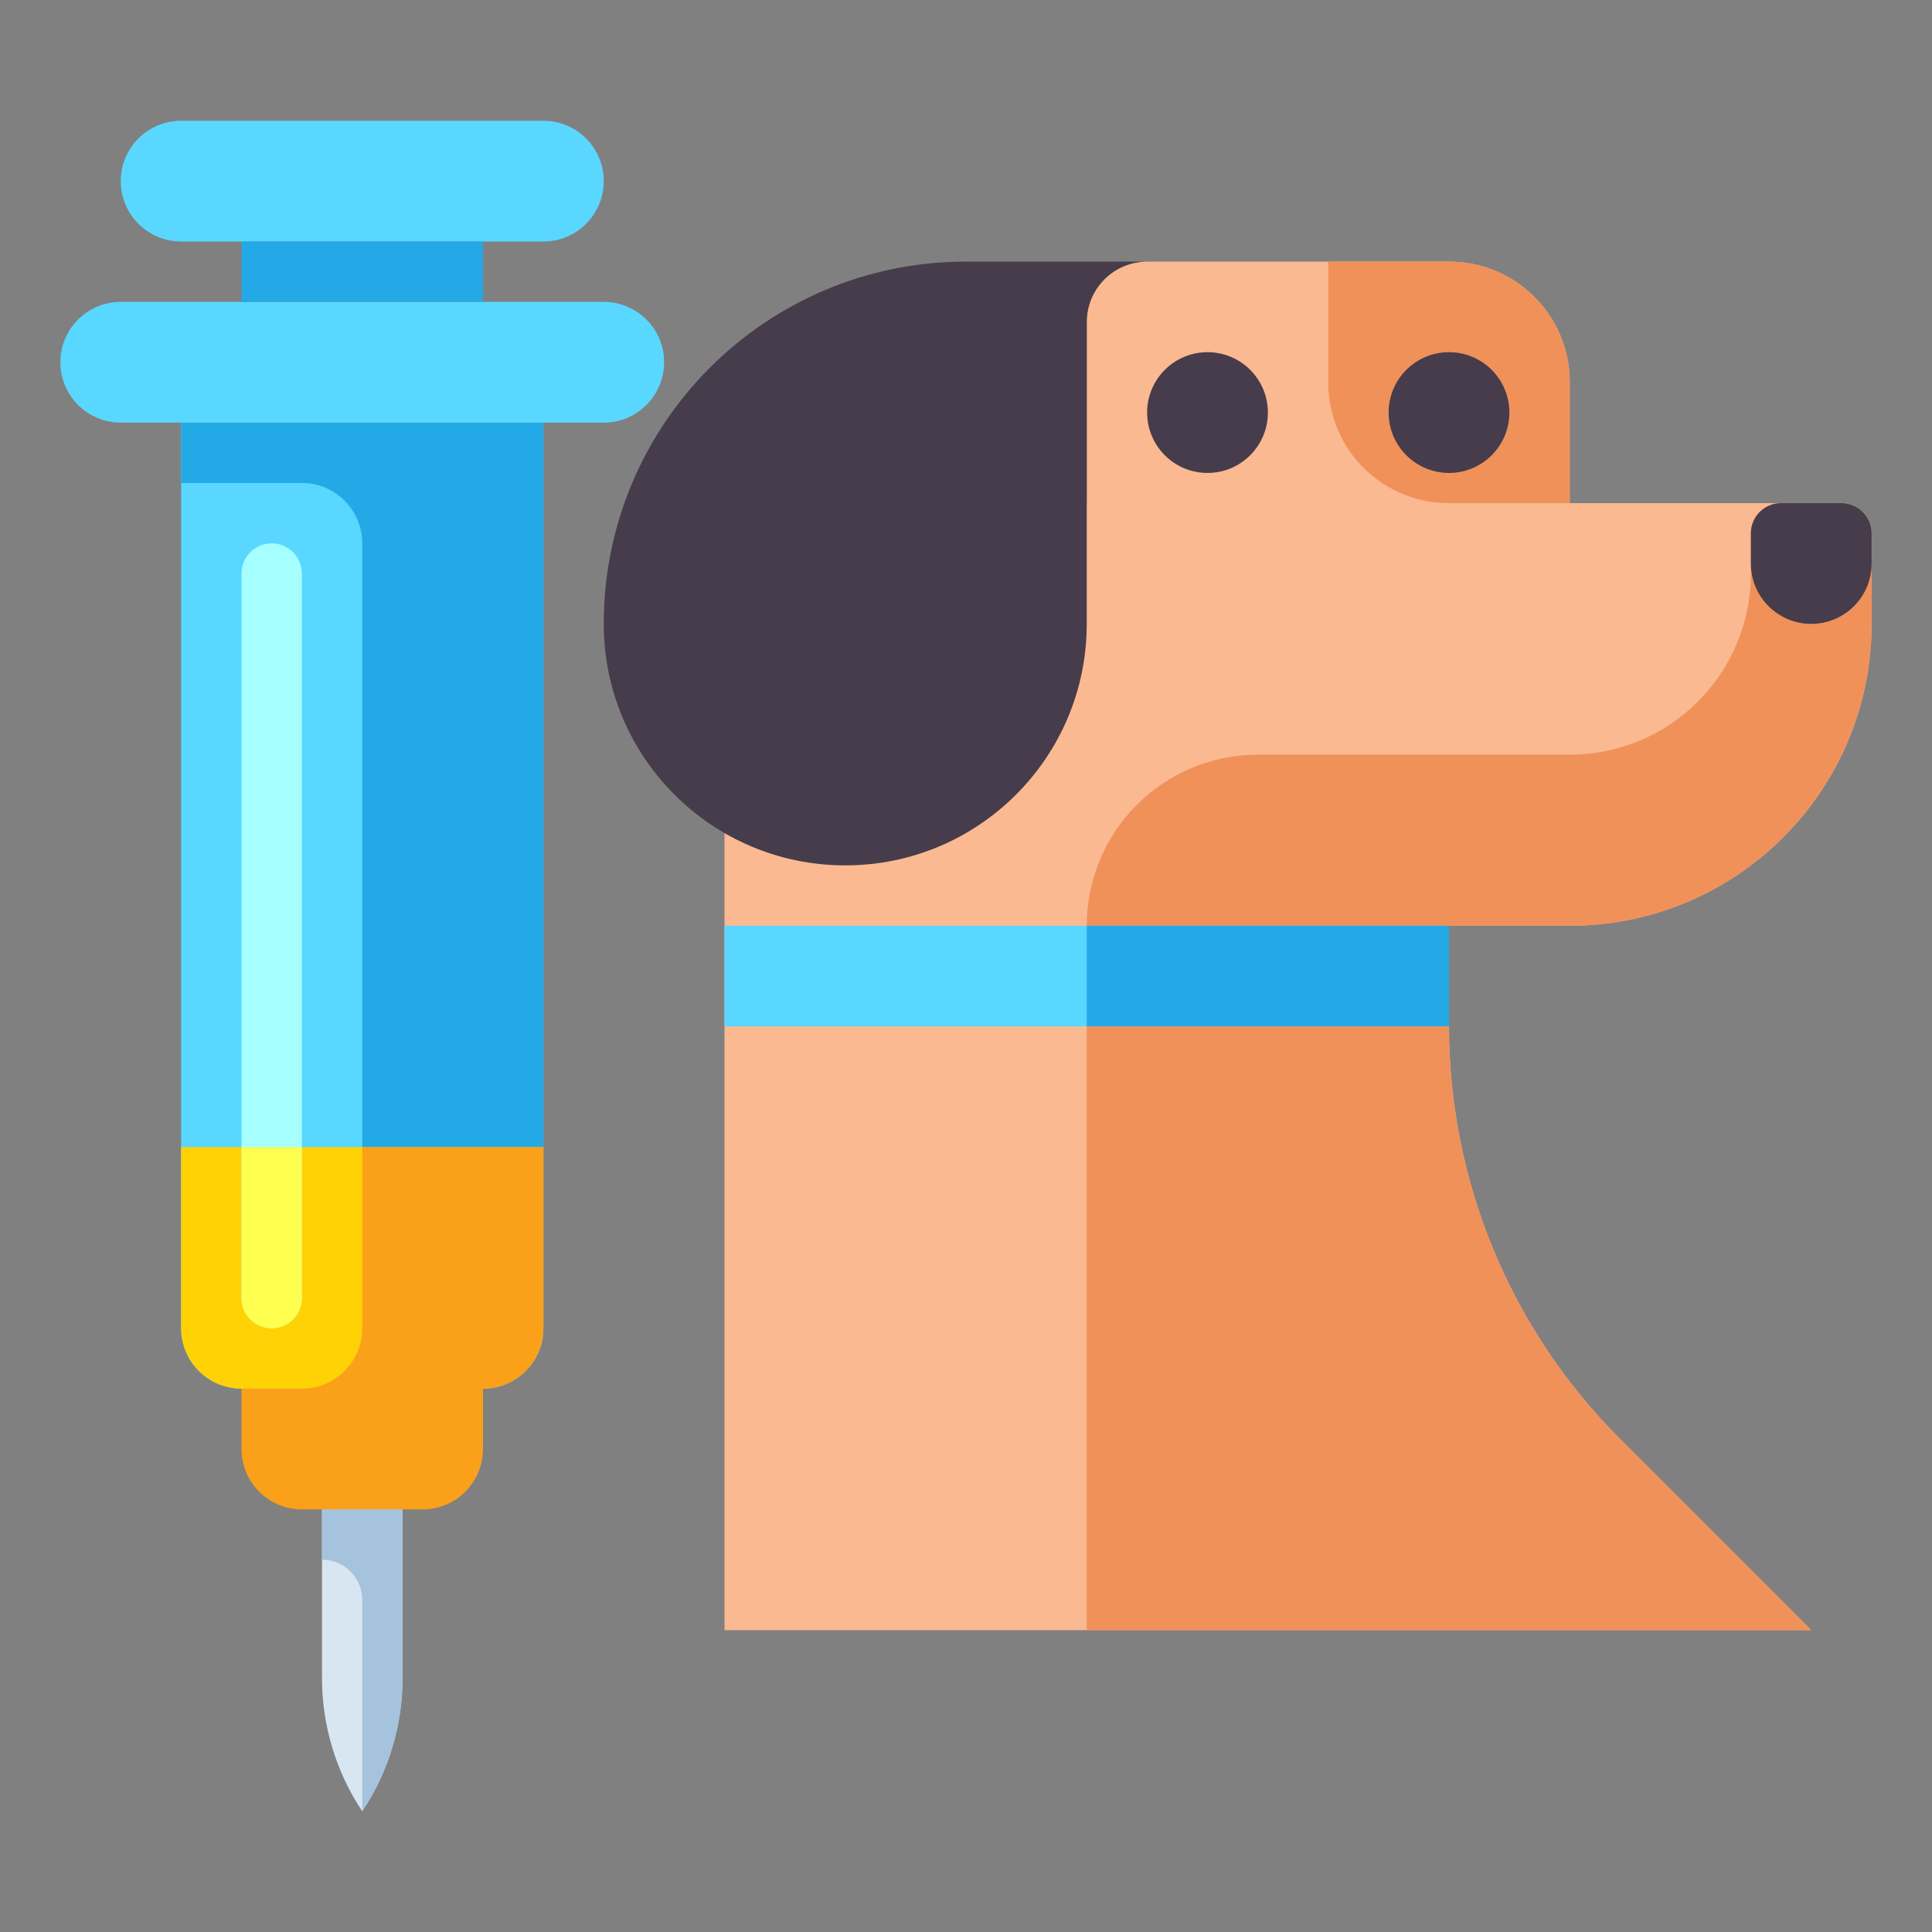 <svg id="Layer_1" enable-background="new 0 0 512 512" height="512" viewBox="0 0 512 512" width="512" xmlns="http://www.w3.org/2000/svg"><rect x="0" y="0" width="512" height="512" fill="#808080" stroke="none"/><g><g><g><g><g><path d="m384 245.333h32c44.183 0 80-35.817 80-80v-24c0-4.418-3.582-8-8-8h-72v-32.066c0-17.637-14.297-31.934-31.934-31.934h-80.066c-8.837 0-16 7.163-16 16v48h-96v298.667h288l-50.745-50.745c-28.976-28.976-45.255-68.276-45.255-109.255z" fill="#fab991"/></g></g></g></g><g><g><g><g><g><path d="m128 368h-64c-8.837 0-16-7.163-16-16v-240h96v240c0 8.837-7.163 16-16 16z" fill="#5ad7ff"/></g></g></g></g><g><g><g><g><path d="m48 112v16h32c8.837 0 16 7.163 16 16v208c0 8.837-7.163 16-16 16h48c8.837 0 16-7.163 16-16v-240z" fill="#23aae6"/></g></g></g></g><g><g><g><g><g><path d="m48 304v48c0 8.837 7.163 16 16 16h64c8.837 0 16-7.163 16-16v-48z" fill="#ffd205"/></g></g></g></g><g><g><g><g><path d="m96 304v48c0 8.837-7.163 16-16 16h48c8.837 0 16-7.163 16-16v-48z" fill="#faa019"/></g></g></g></g></g><g><g><g><g><path d="m160 80h-128c-8.837 0-16 7.163-16 16 0 8.837 7.163 16 16 16h128c8.837 0 16-7.163 16-16 0-8.837-7.163-16-16-16z" fill="#5ad7ff"/></g></g></g></g><g><g><g><g><path d="m144 32h-96c-8.837 0-16 7.163-16 16 0 8.837 7.163 16 16 16h96c8.837 0 16-7.163 16-16 0-8.837-7.163-16-16-16z" fill="#5ad7ff"/></g></g></g></g><g><g><g><g><path d="m64 64h64v16h-64z" fill="#23aae6"/></g></g></g></g><g><g><g><g><path d="m112 400h-32c-8.837 0-16-7.163-16-16v-16h64v16c0 8.837-7.163 16-16 16z" fill="#faa019"/></g></g></g></g><g><g><g><g><path d="m96 480c-6.955-10.433-10.667-22.691-10.667-35.23v-44.77h21.333v44.77c.001 12.539-3.711 24.797-10.666 35.23z" fill="#d7e6f0"/></g></g></g></g><g><g><g><g><path d="m85.333 400v13.333c5.891 0 10.667 4.776 10.667 10.667v56c6.955-10.433 10.667-22.691 10.667-35.229v-44.771z" fill="#a5c3dc"/></g></g></g></g><g><g><g><g><path d="m72 352c-4.418 0-8-3.582-8-8v-192c0-4.418 3.582-8 8-8s8 3.582 8 8v192c0 4.418-3.582 8-8 8z" fill="#a5ffff"/></g></g></g></g><g><g><g><g><path d="m72 352c-4.418 0-8-3.582-8-8v-40h16v40c0 4.418-3.582 8-8 8z" fill="#ffff50"/></g></g></g></g></g><g><g><g><g><path d="m383.934 133.333h32.066v-32.066c0-17.637-14.297-31.934-31.934-31.934h-32.066v32.066c0 17.637 14.297 31.934 31.934 31.934z" fill="#f0915a"/></g></g></g></g><g><g><g><g><path d="m288 245.333c0-25.037 20.296-45.333 45.333-45.333h82.667c26.51 0 48-21.49 48-48v-10.667c0-4.418 3.582-8 8-8h16c4.418 0 8 3.582 8 8v24c0 44.183-35.817 80-80 80z" fill="#f0915a"/></g></g></g></g><g><g><g><g><path d="m224 229.333c-35.346 0-64-28.654-64-64 0-53.019 42.981-96 96-96h48c-8.837 0-16 7.163-16 16v80c0 35.347-28.654 64-64 64z" fill="#463c4b"/></g></g></g></g><g><g><g><g><circle cx="320" cy="109.333" fill="#463c4b" r="16"/></g></g></g></g><g><g><g><g><circle cx="384" cy="109.333" fill="#463c4b" r="16"/></g></g></g></g><g><g><g><g><path d="m480 165.333c8.837 0 16-7.163 16-16v-8c0-4.418-3.582-8-8-8h-16c-4.418 0-8 3.582-8 8v8c0 8.837 7.163 16 16 16z" fill="#463c4b"/></g></g></g></g><g><g><g><g><path d="m192 245.333h192v26.667h-192z" fill="#5ad7ff"/></g></g></g></g><g><g><g><g><path d="m288 245.333h96v26.667h-96z" fill="#23aae6"/></g></g></g></g><g><g><g><g><path d="m384 272h-96v160h192l-50.745-50.745c-28.976-28.976-45.255-68.276-45.255-109.255z" fill="#f0915a"/></g></g></g></g></g></svg>
